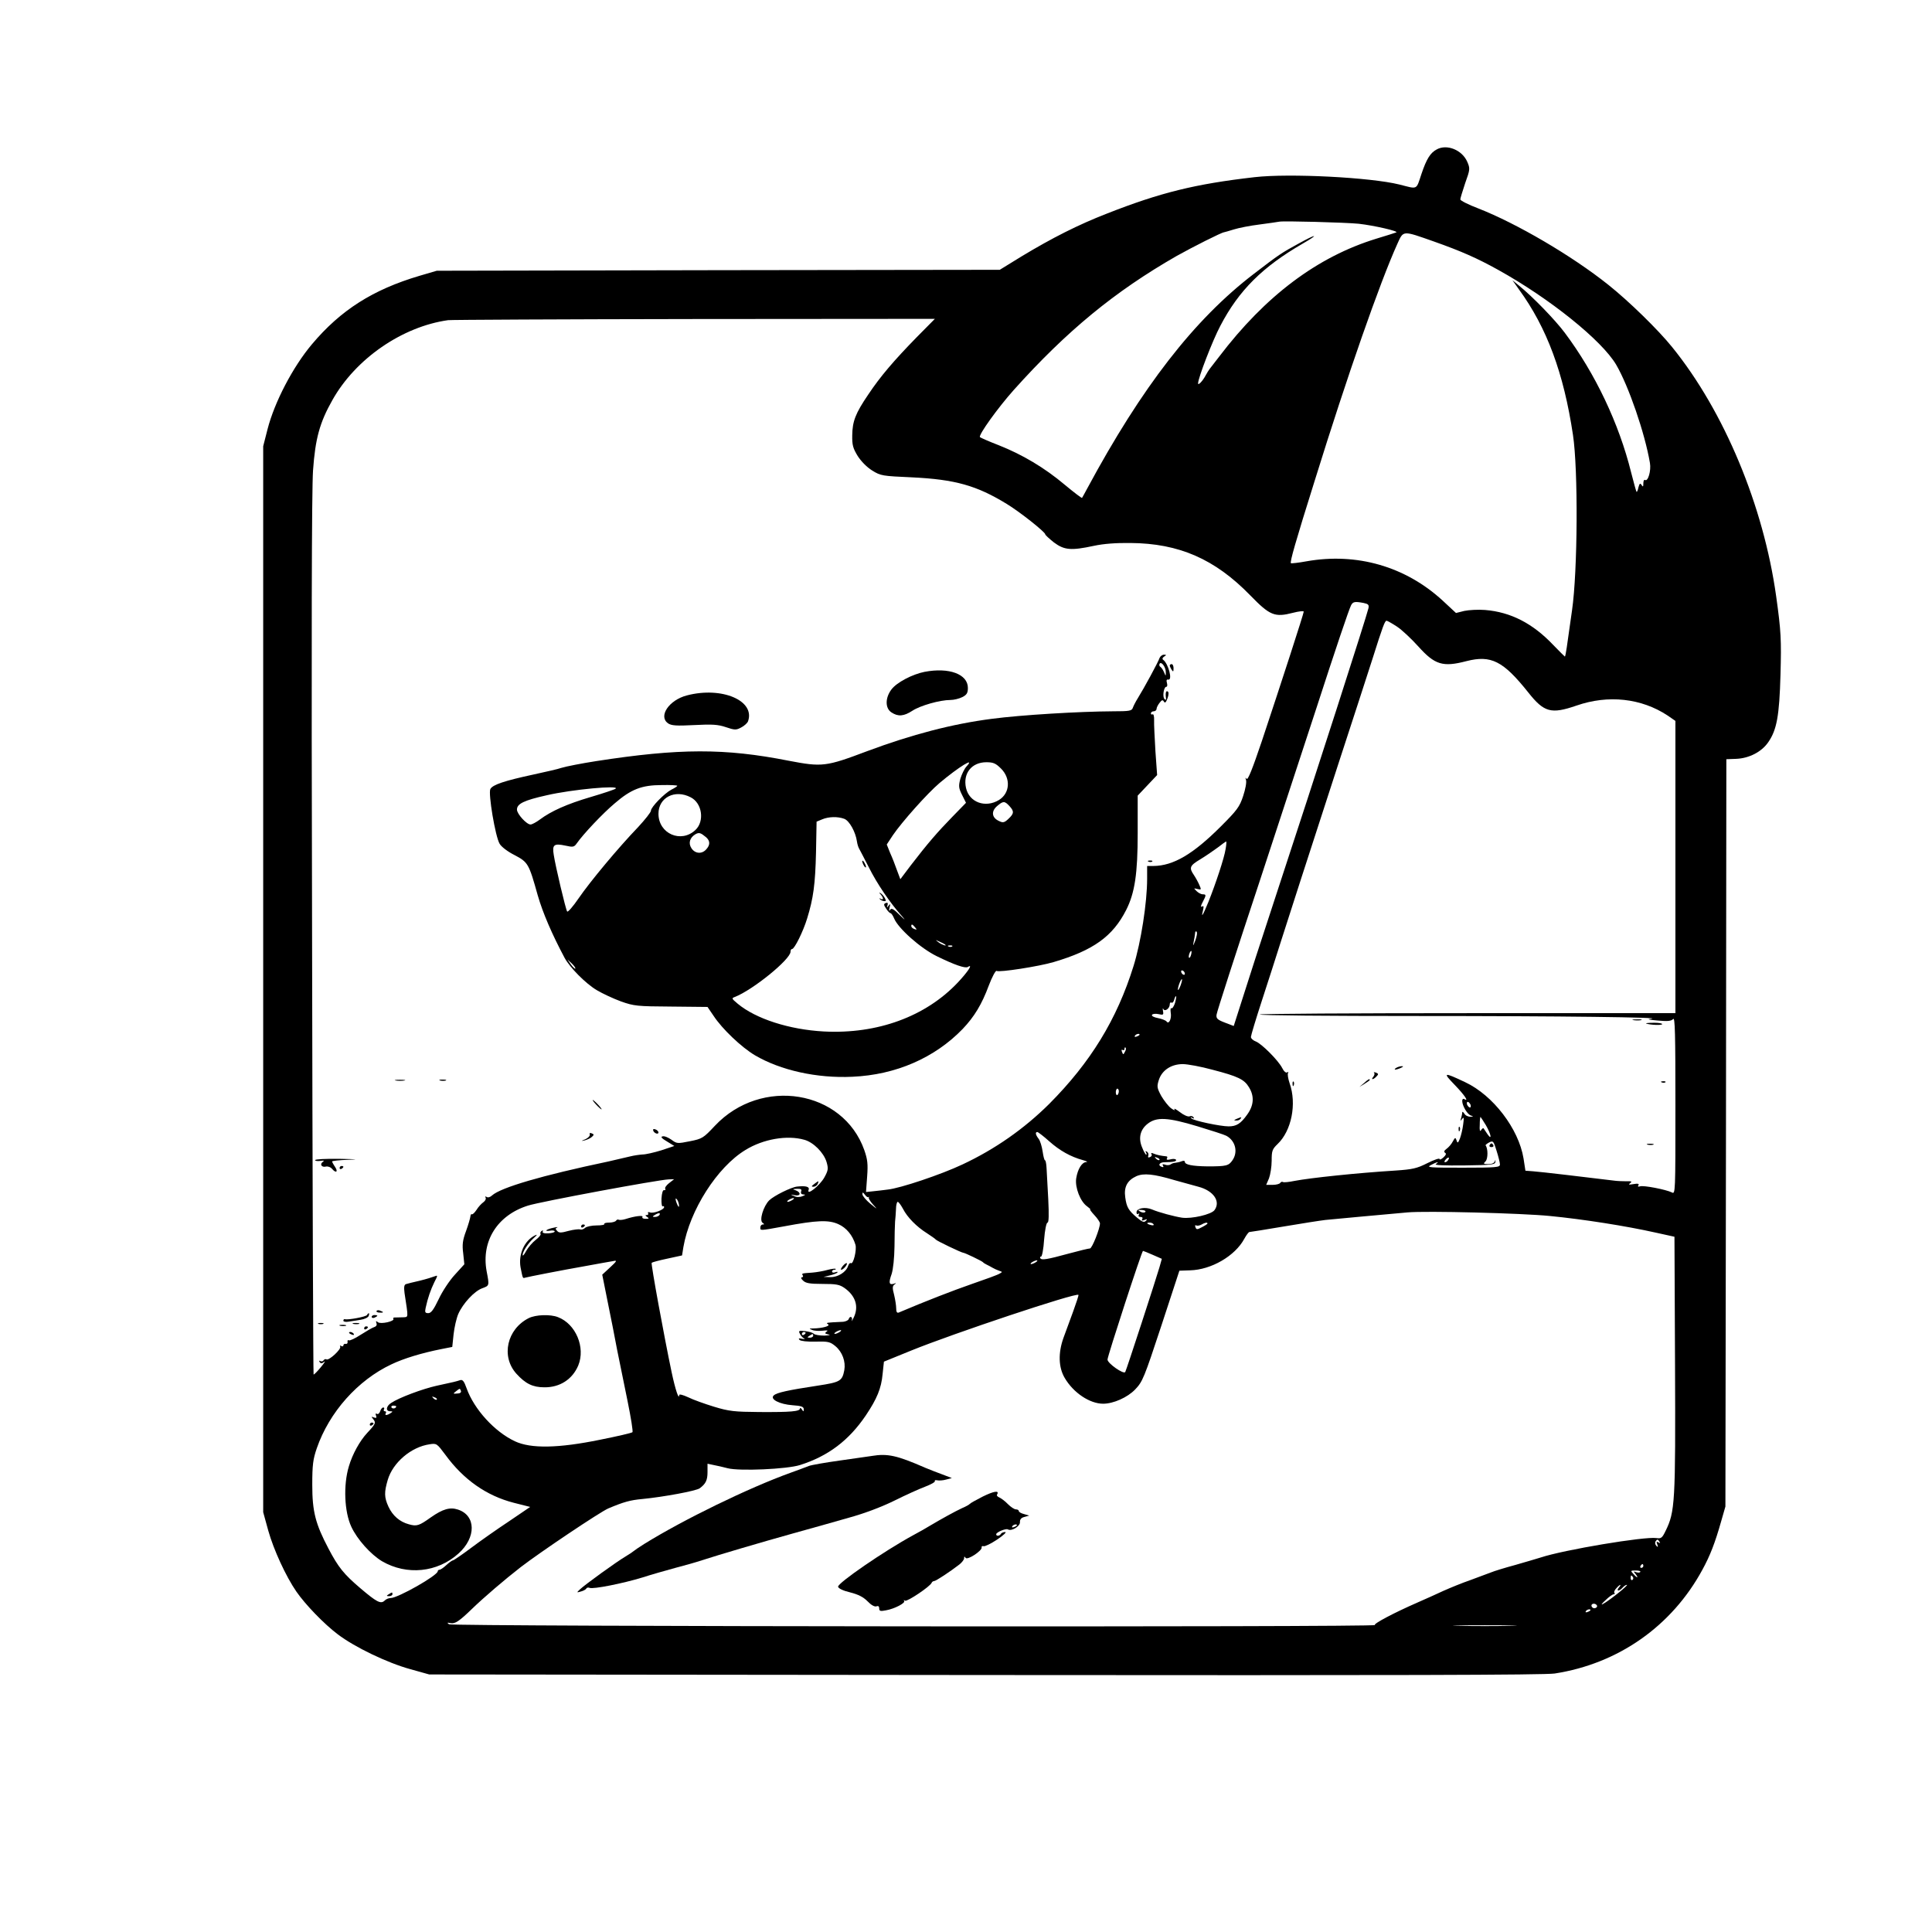 <?xml version="1.0" standalone="no"?>
<!DOCTYPE svg PUBLIC "-//W3C//DTD SVG 20010904//EN"
 "http://www.w3.org/TR/2001/REC-SVG-20010904/DTD/svg10.dtd">
<svg version="1.0" xmlns="http://www.w3.org/2000/svg"
 width="1024pt" height="1024pt" viewBox="0 0 1024 1024"
 preserveAspectRatio="xMidYMid meet">

<g transform="translate(0,1024) scale(0.1,-0.1)"
fill="#000000" stroke="none">
<path d="M7615 9448 c-34 -18 -54 -50 -81 -130 -29 -87 -18 -81 -117 -56 -153
38 -583 60 -767 39 -315 -36 -501 -82 -783 -193 -152 -59 -290 -129 -451 -226
l-117 -72 -1492 -2 -1492 -3 -92 -27 c-246 -73 -417 -181 -570 -363 -101 -120
-198 -306 -235 -450 l-23 -90 0 -2825 0 -2825 27 -98 c28 -100 93 -242 149
-323 47 -68 146 -171 219 -226 89 -68 264 -152 385 -185 l100 -28 2945 -3
c2185 -2 2964 0 3020 8 337 52 621 251 783 550 41 75 67 142 99 255 l23 80 3
1980 2 1981 53 2 c68 3 134 37 169 88 45 65 59 138 65 359 5 185 3 229 -23
415 -67 479 -275 979 -551 1320 -74 92 -230 244 -338 330 -194 155 -487 326
-689 405 -53 20 -96 42 -96 48 0 6 12 45 26 87 26 72 26 77 11 112 -27 63
-108 96 -162 66z m-413 -394 c80 -9 216 -40 198 -46 -8 -3 -55 -18 -105 -33
-313 -96 -588 -303 -833 -625 -23 -30 -46 -60 -51 -66 -4 -5 -14 -21 -21 -34
-16 -30 -40 -55 -40 -42 0 28 77 228 118 305 98 188 224 313 437 436 92 53 73
53 -24 -1 -88 -48 -102 -57 -236 -160 -316 -242 -593 -599 -883 -1138 -13 -25
-26 -47 -27 -49 -2 -2 -44 30 -92 70 -107 90 -223 159 -349 209 -52 20 -97 40
-100 43 -10 10 96 157 180 251 280 312 534 521 862 709 82 46 238 125 252 126
4 1 27 7 52 15 25 8 86 20 135 26 50 7 97 13 105 15 20 5 351 -4 422 -11z
m398 -94 c147 -52 230 -89 340 -150 274 -152 550 -374 626 -503 66 -113 152
-362 179 -521 7 -40 -10 -100 -26 -90 -5 3 -9 -5 -9 -18 0 -18 -2 -20 -9 -9
-8 12 -11 9 -17 -12 -3 -16 -8 -26 -10 -24 -2 2 -15 49 -29 104 -64 258 -190
524 -352 740 -51 68 -169 190 -243 250 l-34 28 34 -48 c149 -204 238 -445 287
-772 28 -185 25 -723 -5 -930 -12 -82 -24 -171 -28 -197 -4 -27 -8 -48 -10
-48 -1 0 -29 28 -61 61 -109 115 -226 175 -362 186 -36 3 -86 0 -110 -5 l-44
-11 -71 66 c-197 181 -455 255 -721 208 -43 -8 -81 -12 -83 -10 -6 6 23 109
127 440 173 557 344 1046 437 1252 33 73 26 72 194 13z m-2741 -507 c-122
-125 -193 -208 -257 -304 -68 -100 -84 -142 -85 -216 -1 -52 4 -69 29 -110 18
-28 48 -59 77 -77 45 -28 54 -29 210 -36 229 -11 343 -43 503 -141 68 -41 204
-149 204 -161 0 -4 21 -23 46 -43 55 -41 91 -44 212 -18 51 11 117 16 194 15
257 -2 447 -85 634 -277 105 -108 130 -118 227 -93 31 8 57 11 57 6 0 -10
-118 -374 -222 -686 -49 -145 -74 -209 -81 -200 -6 9 -7 7 -3 -6 4 -11 -3 -49
-15 -85 -19 -58 -33 -76 -118 -161 -148 -148 -252 -209 -358 -210 l-33 0 0
-68 c0 -126 -33 -337 -72 -462 -88 -283 -228 -511 -447 -731 -133 -132 -287
-240 -460 -321 -112 -53 -329 -126 -396 -133 -22 -3 -57 -7 -77 -9 l-38 -4 6
82 c5 67 2 91 -15 140 -113 319 -546 390 -792 129 -61 -65 -67 -69 -133 -82
-65 -13 -69 -13 -97 8 -17 12 -38 21 -47 18 -12 -2 -6 -10 23 -27 l39 -24 -69
-23 c-39 -12 -83 -22 -99 -22 -16 -1 -45 -5 -65 -10 -20 -5 -72 -17 -116 -27
-352 -74 -570 -138 -617 -180 -9 -9 -22 -13 -29 -8 -7 4 -10 3 -5 -4 3 -6 -2
-17 -12 -24 -10 -7 -27 -25 -36 -40 -10 -15 -21 -26 -25 -24 -4 3 -7 -3 -8
-12 -1 -9 -11 -44 -23 -77 -18 -48 -21 -72 -15 -118 l6 -58 -50 -55 c-28 -30
-67 -89 -86 -130 -27 -56 -40 -74 -55 -74 -17 0 -19 5 -14 28 11 52 27 97 46
136 19 37 19 38 1 31 -10 -4 -45 -15 -78 -23 -33 -7 -66 -16 -73 -18 -10 -3
-12 -16 -8 -47 21 -139 22 -127 -10 -129 -16 0 -35 -1 -41 -1 -7 1 -11 -3 -8
-7 8 -13 -67 -30 -82 -18 -10 8 -12 7 -8 -5 4 -9 0 -17 -12 -21 -10 -3 -42
-22 -72 -41 -29 -19 -57 -32 -62 -29 -5 3 -8 0 -7 -8 2 -7 -3 -12 -9 -11 -7 2
-13 -2 -13 -8 0 -5 -5 -7 -12 -3 -6 4 -8 3 -5 -3 8 -13 -60 -76 -73 -68 -5 3
-11 1 -15 -5 -4 -6 -11 -7 -17 -4 -7 4 -8 2 -4 -5 6 -9 12 -9 24 1 9 7 1 -6
-18 -29 -19 -23 -36 -40 -38 -38 -2 1 -6 1046 -8 2321 -4 1594 -2 2366 5 2470
12 169 35 254 103 374 123 219 370 389 613 423 17 2 604 5 1305 6 l1275 1 -96
-97z m2369 -1409 c24 -5 29 -10 25 -28 -11 -47 -267 -844 -498 -1546 -68 -206
-144 -441 -169 -521 l-47 -147 -47 18 c-39 15 -47 22 -44 42 1 13 103 329 227
703 123 374 258 786 300 915 106 327 175 531 186 552 10 19 20 21 67 12z m176
-125 c26 -17 76 -64 113 -105 88 -98 130 -111 256 -78 130 33 194 1 327 -166
84 -106 121 -116 255 -70 169 59 345 39 483 -52 l42 -29 0 -774 0 -775 -1099
0 c-605 0 -1102 -3 -1104 -7 -3 -5 369 -8 826 -8 770 0 1330 -7 1247 -15 -23
-2 -12 -5 35 -9 54 -5 73 -3 83 8 10 12 12 -79 12 -457 0 -465 0 -473 -19
-462 -30 15 -152 39 -169 32 -10 -3 -13 -1 -8 6 5 8 -3 10 -26 6 -25 -4 -29
-3 -18 5 12 9 8 11 -20 10 -19 0 -51 1 -70 4 -122 15 -391 47 -425 49 l-40 3
-10 65 c-26 158 -162 335 -309 404 -116 55 -121 53 -55 -15 52 -54 77 -91 49
-74 -5 3 -10 -1 -10 -10 0 -26 28 -73 47 -78 14 -4 13 -5 -4 -6 -12 0 -27 7
-32 17 -6 9 -11 12 -11 5 0 -6 -3 -20 -6 -30 -5 -15 -4 -16 6 -3 9 12 10 5 5
-30 -3 -25 -11 -58 -17 -74 -10 -25 -13 -27 -18 -10 -6 17 -8 16 -20 -6 -7
-14 -22 -31 -33 -39 -13 -9 -15 -16 -8 -21 8 -4 5 -12 -9 -25 -11 -10 -20 -13
-20 -8 0 6 -29 -4 -65 -22 -55 -28 -79 -33 -167 -39 -208 -13 -453 -39 -537
-55 -29 -6 -57 -9 -61 -6 -5 3 -11 1 -15 -5 -3 -5 -21 -10 -40 -10 l-34 0 15
35 c7 19 14 61 14 93 0 52 3 61 31 88 74 70 103 213 64 323 -8 24 -12 48 -8
54 3 6 1 7 -5 3 -6 -4 -18 6 -26 23 -21 41 -109 129 -140 141 -14 5 -26 16
-26 24 0 7 26 94 58 192 32 99 78 240 101 314 51 161 124 385 304 940 75 228
156 480 182 560 54 171 65 200 74 200 4 0 29 -14 55 -31z m-908 -1179 c-7 -47
-53 -185 -91 -280 -30 -73 -40 -89 -29 -46 5 22 4 27 -5 21 -8 -4 -7 4 3 23
20 38 20 42 0 42 -8 0 -23 8 -32 17 -16 16 -16 16 5 11 20 -5 21 -4 10 21 -6
14 -19 38 -29 53 -27 39 -22 50 33 83 28 17 69 45 92 62 23 18 44 33 46 33 2
0 1 -18 -3 -40z m-161 -486 c-11 -28 -13 -31 -9 -9 4 17 7 38 8 47 0 10 4 14
8 10 5 -5 1 -26 -7 -48z m-22 -74 c-3 -12 -8 -19 -11 -16 -5 6 5 36 12 36 2 0
2 -9 -1 -20z m-33 -101 c0 -6 -4 -7 -10 -4 -5 3 -10 11 -10 16 0 6 5 7 10 4 6
-3 10 -11 10 -16z m-22 -60 c-6 -16 -12 -28 -14 -26 -5 5 13 57 20 57 3 0 0
-14 -6 -31z m-30 -94 c-6 -19 -15 -32 -19 -29 -5 3 -6 -8 -4 -23 6 -32 -10
-65 -22 -47 -5 6 -25 14 -46 18 -21 4 -35 11 -31 17 3 6 19 7 34 4 26 -6 28
-4 24 17 -2 13 -1 17 2 10 8 -16 34 3 34 25 0 8 4 12 9 9 5 -3 11 3 14 14 3
11 7 20 10 20 3 0 0 -16 -5 -35z m-188 -169 c0 -2 -7 -7 -16 -10 -8 -3 -12 -2
-9 4 6 10 25 14 25 6z m-78 -91 c-8 -16 -9 -16 -15 -1 -4 10 -3 15 3 11 6 -3
10 -1 10 6 0 7 3 10 6 6 3 -3 2 -13 -4 -22z m465 -95 c135 -35 168 -51 193
-93 29 -47 26 -96 -10 -145 -34 -48 -57 -62 -98 -62 -44 0 -186 30 -197 42 -7
8 -6 8 4 3 9 -5 12 -4 7 3 -4 6 -13 9 -21 5 -9 -3 -32 7 -52 23 -20 15 -33 22
-28 14 5 -7 -3 -5 -18 6 -14 10 -37 40 -52 65 -23 43 -24 50 -13 85 17 52 66
84 127 84 25 0 96 -13 158 -30z m-497 -114 c0 -8 -4 -17 -8 -20 -4 -2 -8 4 -8
15 0 10 4 19 8 19 4 0 8 -6 8 -14z m1864 -71 c3 -8 1 -15 -3 -15 -5 0 -11 7
-15 15 -3 8 -1 15 3 15 5 0 11 -7 15 -15z m81 -108 c28 -48 35 -86 8 -47 -9
14 -18 27 -20 30 -2 2 -8 -2 -13 -10 -6 -10 -9 -1 -7 28 0 23 2 42 4 42 1 0
14 -20 28 -43z m-1527 -7 c73 -22 141 -44 152 -50 48 -26 63 -86 32 -130 -20
-29 -32 -32 -132 -32 -81 1 -120 9 -120 24 0 6 -8 7 -17 3 -10 -4 -25 -7 -33
-8 -8 0 -20 -4 -26 -9 -6 -4 -20 -5 -29 -1 -13 4 -16 3 -11 -5 5 -8 2 -10 -8
-6 -21 8 -10 24 17 24 46 0 65 5 60 13 -3 5 -16 6 -30 2 -16 -4 -22 -2 -18 5
3 5 3 10 -2 11 -29 3 -50 7 -67 14 -13 6 -17 5 -13 -2 4 -6 0 -13 -8 -16 -9
-4 -12 -1 -9 7 3 8 0 17 -7 22 -8 4 -10 3 -5 -4 4 -7 4 -12 1 -12 -3 0 -13 16
-21 37 -22 50 -11 96 29 127 47 37 106 34 265 -14z m-787 -79 c55 -49 113 -82
179 -100 19 -5 27 -10 18 -10 -24 -1 -46 -37 -54 -87 -7 -48 22 -123 58 -148
12 -9 20 -16 16 -16 -3 0 7 -14 23 -31 16 -17 29 -37 29 -43 0 -28 -42 -133
-53 -133 -7 0 -57 -12 -112 -27 -117 -32 -144 -36 -151 -25 -3 5 -1 9 4 9 5 0
13 41 16 90 4 51 12 90 18 90 7 0 8 41 4 123 -4 67 -8 141 -9 165 -1 23 -5 42
-8 42 -4 0 -9 21 -13 48 -4 26 -13 56 -21 66 -17 22 -19 36 -7 36 4 0 33 -22
63 -49z m-1298 8 c48 -13 103 -68 118 -118 10 -35 9 -44 -12 -82 -24 -43 -96
-100 -83 -65 6 16 -14 22 -61 17 -31 -3 -122 -48 -148 -73 -31 -31 -54 -107
-35 -119 10 -7 10 -9 1 -9 -7 0 -13 -7 -13 -15 0 -18 -7 -19 125 5 176 33 236
35 288 12 43 -19 76 -59 91 -109 8 -26 -11 -106 -24 -98 -5 3 -11 -4 -15 -15
-10 -32 -54 -60 -94 -59 l-36 1 33 8 c18 4 36 11 40 15 4 5 -1 5 -10 2 -10 -4
-18 -2 -18 3 0 6 5 10 12 10 6 0 9 2 7 5 -3 2 -22 0 -44 -6 -21 -6 -56 -12
-79 -14 -58 -4 -58 -4 -51 -15 3 -5 1 -10 -5 -10 -6 0 -4 -8 6 -17 14 -14 35
-18 103 -18 74 0 91 -3 119 -23 58 -42 75 -99 46 -157 -8 -16 -12 -22 -9 -12
5 19 -11 24 -17 5 -3 -7 -19 -14 -36 -14 -83 -4 -87 -4 -73 -13 14 -9 -30 -21
-79 -22 -23 0 -23 -1 -5 -8 11 -5 36 -6 55 -4 25 3 31 2 21 -5 -11 -8 -9 -11
10 -15 14 -2 5 -5 -22 -6 -25 0 -50 4 -56 10 -6 6 -27 12 -47 14 -32 3 -35 2
-26 -15 5 -10 15 -21 22 -24 7 -4 2 -4 -11 -2 -17 4 -21 2 -13 -6 6 -6 42 -10
85 -9 67 2 77 -1 105 -24 37 -31 55 -82 47 -127 -11 -58 -22 -64 -140 -82
-158 -24 -218 -37 -234 -52 -22 -20 31 -47 100 -52 46 -3 59 -8 59 -21 0 -14
-2 -14 -10 -1 -5 8 -10 10 -10 5 0 -16 -49 -20 -215 -19 -132 1 -161 4 -240
28 -49 15 -111 37 -137 50 -28 13 -48 18 -48 12 -1 -30 -21 30 -40 120 -40
190 -111 577 -106 581 3 3 40 13 83 22 l78 17 7 44 c34 196 179 424 329 515
94 58 221 80 312 54z m3687 -131 c0 -15 -18 -17 -197 -17 -179 0 -194 1 -169
14 31 17 49 20 26 5 -9 -6 45 -8 150 -7 149 2 165 4 166 20 1 12 1 13 -3 2 -3
-9 -16 -15 -34 -15 -27 0 -29 2 -15 15 13 14 13 68 0 84 -2 2 6 9 19 16 21 10
23 8 39 -44 10 -31 18 -64 18 -73z m-1805 24 c-3 -3 -11 0 -18 7 -9 10 -8 11
6 5 10 -3 15 -9 12 -12z m1530 -1 c-3 -6 -11 -11 -16 -11 -5 0 -4 6 3 14 14
16 24 13 13 -3z m-1450 -106 c44 -12 101 -28 127 -35 80 -21 119 -78 85 -124
-17 -23 -121 -47 -172 -40 -40 6 -123 28 -160 44 -34 14 -78 7 -81 -13 -1 -10
2 -14 8 -11 7 4 8 2 4 -4 -4 -7 -1 -12 9 -12 10 0 13 -5 9 -12 -5 -8 -1 -9 12
-4 15 6 16 4 7 -5 -9 -9 -19 -6 -45 16 -47 39 -57 57 -64 109 -8 55 11 90 59
112 39 17 91 12 202 -21z m-2679 -16 c-14 -11 -24 -25 -20 -30 3 -5 0 -8 -6
-7 -7 2 -12 -15 -14 -44 -1 -26 2 -44 6 -42 4 3 8 1 8 -4 0 -14 -57 -35 -75
-28 -9 3 -13 2 -10 -4 3 -6 0 -10 -7 -10 -9 0 -9 -3 2 -10 12 -8 10 -10 -8
-10 -13 0 -20 4 -17 10 6 10 -39 5 -89 -11 -15 -5 -32 -6 -36 -4 -5 3 -11 1
-15 -5 -3 -5 -20 -10 -36 -10 -17 0 -28 -3 -26 -7 3 -5 -16 -8 -41 -8 -26 0
-53 -6 -61 -13 -7 -7 -19 -11 -26 -8 -7 2 -35 -1 -62 -8 -39 -11 -51 -11 -60
0 -10 10 -10 14 0 18 7 3 -1 3 -18 -1 -16 -3 -34 -9 -38 -13 -5 -4 3 -5 17 -3
14 3 26 1 26 -4 0 -5 -16 -9 -35 -10 -22 -1 -33 3 -28 10 3 6 1 7 -6 3 -6 -4
-9 -11 -6 -16 3 -5 -9 -19 -26 -32 -17 -13 -39 -39 -50 -58 -10 -19 -18 -29
-19 -22 0 18 29 63 59 90 19 17 21 21 6 14 -56 -28 -88 -100 -76 -169 12 -60
11 -59 24 -55 18 5 191 39 322 62 66 12 131 24 145 26 22 5 21 1 -17 -34 l-41
-38 29 -145 c16 -79 39 -193 50 -254 12 -60 37 -182 55 -270 18 -88 30 -163
26 -166 -4 -4 -81 -22 -172 -40 -220 -45 -366 -48 -451 -8 -107 50 -216 169
-256 281 -13 37 -21 47 -34 43 -21 -7 -33 -10 -126 -30 -72 -16 -199 -63 -240
-91 -27 -17 -30 -44 -5 -44 14 0 15 -2 2 -10 -20 -13 -33 -13 -25 0 3 6 1 10
-5 10 -6 0 -8 5 -5 10 3 6 2 10 -4 10 -5 0 -13 -9 -16 -20 -4 -11 -11 -17 -17
-14 -7 5 -9 1 -5 -9 4 -12 2 -14 -11 -10 -15 6 -15 5 -3 -10 14 -18 12 -24
-33 -72 -39 -42 -78 -112 -97 -177 -30 -99 -24 -241 13 -320 31 -67 103 -147
163 -183 131 -76 293 -60 405 41 95 85 93 202 -3 233 -42 14 -80 3 -143 -41
-63 -45 -75 -49 -117 -37 -49 13 -86 46 -108 93 -23 50 -23 77 -4 142 27 92
124 175 222 189 37 6 39 4 83 -55 97 -133 219 -218 363 -255 l87 -22 -112 -76
c-62 -41 -153 -105 -201 -141 -48 -36 -92 -66 -96 -66 -4 0 -20 -11 -35 -25
-15 -14 -31 -25 -37 -25 -5 0 -9 -4 -9 -8 0 -22 -211 -142 -250 -142 -10 0
-25 -6 -32 -14 -20 -19 -42 -7 -128 66 -88 75 -117 111 -169 210 -69 131 -86
196 -86 338 0 106 4 136 24 194 66 191 217 361 396 445 65 31 160 60 266 81
l56 11 7 67 c4 36 15 85 25 108 25 56 85 121 127 136 38 14 38 13 23 91 -29
159 57 296 219 347 66 21 690 137 746 139 l29 1 -27 -21z m700 -44 c-3 -10 1
-15 12 -16 13 0 11 -3 -5 -9 -14 -6 -32 -6 -45 1 -21 9 -21 9 5 4 32 -6 34 16
2 27 -16 5 -15 6 9 7 21 1 27 -3 22 -14z m357 -30 c4 3 5 2 2 -2 -3 -4 7 -20
22 -37 26 -28 25 -28 -14 4 -23 19 -42 42 -42 50 0 12 2 12 13 -2 7 -10 16
-16 19 -13z m-1004 -45 c0 -10 -3 -8 -9 5 -12 27 -12 43 0 25 5 -8 9 -22 9
-30z m601 30 c-8 -5 -19 -10 -25 -10 -5 0 -3 5 5 10 8 5 20 10 25 10 6 0 3 -5
-5 -10z m586 -47 c23 -45 72 -95 128 -130 23 -15 43 -29 46 -33 5 -7 137 -70
146 -70 8 0 99 -44 104 -50 3 -4 12 -9 20 -13 8 -4 22 -11 30 -16 8 -5 24 -12
35 -16 19 -6 19 -7 2 -16 -9 -6 -75 -30 -145 -54 -101 -35 -248 -92 -389 -152
-9 -3 -13 4 -13 22 0 14 -5 47 -11 72 -10 37 -9 47 2 55 11 8 10 9 -3 4 -26
-8 -29 5 -12 52 8 26 14 83 15 145 0 56 2 116 3 132 2 17 4 47 5 68 0 20 5 37
9 37 5 0 17 -17 28 -37z m1284 -17 c-4 -4 -16 -4 -26 2 -16 9 -14 10 8 9 15
-1 23 -6 18 -11z m2145 -21 c175 -17 404 -53 560 -88 l100 -22 3 -680 c3 -731
0 -777 -50 -879 -18 -37 -23 -42 -49 -38 -63 9 -489 -62 -613 -103 -22 -7 -84
-25 -136 -40 -52 -14 -111 -32 -130 -40 -19 -7 -69 -26 -110 -41 -41 -14 -104
-40 -140 -56 -36 -17 -99 -45 -140 -63 -121 -53 -231 -111 -223 -118 12 -12
-4890 -8 -4907 4 -12 9 -10 10 8 6 23 -5 46 10 114 76 62 60 173 155 258 221
104 80 420 292 464 311 83 35 116 44 181 50 112 11 286 43 304 57 32 24 41 43
41 86 l0 44 33 -7 c17 -3 51 -11 74 -17 62 -16 314 -5 383 17 149 47 259 130
349 263 59 88 82 143 89 219 l7 66 145 59 c224 91 874 308 886 295 2 -2 -11
-41 -28 -88 -17 -46 -40 -109 -51 -139 -29 -80 -27 -157 6 -213 46 -79 133
-137 204 -137 54 0 129 33 170 76 39 41 47 60 138 336 l96 293 57 2 c112 3
238 76 287 167 11 20 23 36 27 36 4 0 85 13 180 29 95 16 196 32 223 35 43 4
296 28 435 40 98 9 604 -4 755 -19z m-4720 5 c-3 -5 -14 -10 -23 -10 -15 0
-15 2 -2 10 20 13 33 13 25 0z m2619 -49 c4 -5 -3 -7 -14 -4 -23 6 -26 13 -6
13 8 0 17 -4 20 -9z m286 4 c0 -2 -13 -11 -29 -19 -26 -14 -30 -14 -35 0 -3 8
-2 12 4 9 5 -3 18 -1 27 4 19 11 33 14 33 6z m-290 -166 l48 -21 -13 -46 c-16
-56 -175 -544 -181 -554 -8 -14 -94 46 -94 66 0 18 182 576 188 576 2 0 25 -9
52 -21z m-620 -39 c-8 -5 -19 -10 -25 -10 -5 0 -3 5 5 10 8 5 20 10 25 10 6 0
3 -5 -5 -10z m-1040 -370 c-8 -5 -19 -10 -25 -10 -5 0 -3 5 5 10 8 5 20 10 25
10 6 0 3 -5 -5 -10z m-180 -4 c0 -3 -4 -8 -10 -11 -5 -3 -10 -1 -10 4 0 6 5
11 10 11 6 0 10 -2 10 -4z m40 -16 c0 -5 -8 -10 -17 -10 -15 0 -16 2 -3 10 19
12 20 12 20 0z m-1867 -292 c3 -8 -5 -14 -20 -14 -22 -2 -23 -1 -6 12 22 17
20 16 26 2z m-128 -46 c-3 -3 -11 0 -18 7 -9 10 -8 11 6 5 10 -3 15 -9 12 -12z
m-215 -36 c0 -11 -19 -15 -25 -6 -3 5 1 10 9 10 9 0 16 -2 16 -4z m6696 -718
c5 -7 3 -8 -6 -3 -10 6 -12 4 -6 -11 5 -14 4 -16 -5 -7 -6 6 -8 16 -5 22 9 14
13 14 22 -1z m-86 -128 c0 -5 -5 -10 -11 -10 -5 0 -7 5 -4 10 3 6 8 10 11 10
2 0 4 -4 4 -10z m-16 -31 c-2 -5 -12 -5 -22 -2 -15 6 -15 5 -3 -10 18 -23 8
-22 -12 1 -16 17 -15 18 13 18 16 0 27 -3 24 -7z m-39 -28 c3 -5 2 -12 -3 -15
-5 -3 -9 1 -9 9 0 17 3 19 12 6z m-75 -56 c-7 -8 -8 -15 -2 -15 5 0 15 7 22
15 7 8 17 15 23 15 11 0 -95 -85 -128 -102 -11 -6 -5 3 14 20 18 18 38 32 44
32 6 0 7 3 4 7 -4 3 0 15 10 25 19 22 31 24 13 3z m-116 -94 c3 -5 0 -11 -8
-14 -8 -3 -17 1 -20 9 -6 15 19 20 28 5z m-34 -25 c0 -2 -7 -7 -16 -10 -8 -3
-12 -2 -9 4 6 10 25 14 25 6z m-422 -83 c-76 -2 -200 -2 -275 0 -76 1 -14 3
137 3 151 0 213 -2 138 -3z"/>
<path d="M6146 6753 c-6 -20 -82 -160 -115 -213 -12 -19 -24 -43 -27 -52 -5
-16 -20 -18 -103 -18 -181 -1 -486 -19 -645 -40 -209 -27 -423 -83 -659 -171
-220 -83 -239 -85 -417 -51 -339 67 -580 66 -1020 -2 -77 -12 -159 -28 -185
-36 -16 -6 -83 -21 -147 -35 -153 -33 -217 -54 -229 -77 -12 -23 26 -251 49
-290 9 -16 43 -42 79 -60 72 -38 76 -45 123 -213 27 -94 76 -207 142 -331 28
-52 112 -137 171 -172 30 -18 88 -45 129 -60 68 -24 85 -26 266 -27 l192 -2
32 -47 c46 -70 147 -166 219 -209 136 -80 329 -123 517 -114 230 10 436 100
584 253 62 65 102 131 139 231 17 45 36 80 41 77 14 -9 226 24 303 47 210 62
313 136 384 276 46 91 61 193 61 407 l0 199 51 54 52 55 -9 126 c-4 70 -8 144
-7 164 1 21 -3 35 -8 32 -5 -3 -9 0 -9 5 0 6 7 11 15 11 8 0 15 6 15 13 0 6 7
21 16 32 12 16 17 17 23 6 6 -9 11 -4 19 18 7 19 7 33 1 36 -9 6 -13 -8 -9
-35 1 -10 -2 -12 -8 -5 -12 12 -4 65 10 65 5 0 6 9 3 20 -4 14 -2 20 7 18 24
-5 1 84 -27 105 -6 4 -4 11 5 17 13 8 13 10 -1 10 -9 0 -19 -8 -23 -17z m33
-77 c0 -21 0 -21 -9 0 -5 12 -13 25 -19 29 -6 3 -8 11 -5 17 10 15 34 -20 33
-46z m-1056 -498 c-12 -13 -26 -43 -33 -66 -10 -38 -9 -49 9 -85 l21 -42 -73
-75 c-78 -80 -130 -140 -220 -257 l-55 -73 -18 48 c-9 26 -25 67 -36 91 l-18
45 33 50 c47 69 182 221 247 276 101 85 192 141 143 88z m183 -12 c52 -52 47
-130 -11 -166 -72 -44 -158 -13 -175 64 -17 77 30 136 108 136 37 0 50 -6 78
-34z m-1716 -91 c0 -2 -14 -12 -31 -20 -38 -20 -109 -93 -109 -112 0 -8 -31
-47 -68 -87 -104 -108 -254 -288 -315 -377 -30 -44 -58 -76 -61 -70 -8 12 -62
240 -71 300 -9 54 1 62 62 49 40 -9 46 -8 60 12 35 50 138 159 201 212 87 75
143 97 250 97 45 1 82 -1 82 -4z m-327 -15 c-4 -4 -63 -24 -131 -44 -126 -37
-211 -75 -271 -120 -19 -14 -41 -26 -49 -26 -21 0 -72 56 -72 79 0 31 37 49
158 76 134 31 387 54 365 35z m398 -46 c61 -31 74 -127 25 -173 -76 -72 -196
-20 -196 86 0 86 87 131 171 87z m1689 -46 c26 -28 25 -40 -5 -68 -21 -20 -29
-22 -49 -12 -39 17 -44 51 -12 79 33 28 40 29 66 1z m-875 -68 c27 -10 60 -70
67 -120 2 -14 7 -30 11 -37 4 -6 27 -52 52 -100 43 -86 113 -190 179 -263 17
-20 11 -16 -13 8 -34 34 -46 41 -53 30 -6 -9 -7 -5 -3 12 5 20 4 22 -5 10 -10
-13 -11 -13 -6 2 3 12 1 15 -9 12 -12 -5 -12 -10 2 -30 8 -13 19 -24 23 -24 4
0 13 -13 19 -28 22 -53 140 -158 226 -200 94 -46 151 -66 165 -57 28 18 3 -22
-52 -81 -171 -182 -428 -276 -712 -261 -183 10 -360 67 -456 147 -32 27 -34
29 -15 36 95 37 295 199 295 240 0 8 3 14 8 14 13 0 59 93 80 162 33 107 43
180 47 351 l3 162 29 12 c35 15 83 16 118 3z m-732 -98 c21 -19 22 -40 0 -64
-23 -26 -59 -23 -78 6 -18 27 -9 57 22 75 19 10 27 7 56 -17z m1107 -477 c11
-13 10 -14 -4 -9 -9 3 -16 10 -16 15 0 13 6 11 20 -6z m159 -91 c14 -12 -19
-1 -35 12 -18 14 -18 14 6 3 14 -6 27 -13 29 -15z m38 -10 c-3 -3 -12 -4 -19
-1 -8 3 -5 6 6 6 11 1 17 -2 13 -5z m-1998 -118 c-2 -2 -13 8 -23 22 l-19 27
24 -22 c12 -12 21 -24 18 -27z"/>
<path d="M4570 5675 c0 -5 5 -17 10 -25 5 -8 10 -10 10 -5 0 6 -5 17 -10 25
-5 8 -10 11 -10 5z"/>
<path d="M4668 5499 c6 -7 12 -17 12 -22 0 -4 -6 -5 -12 -1 -7 4 -9 3 -5 -1 4
-5 14 -10 22 -11 11 -2 12 2 5 16 -6 11 -16 22 -23 26 -9 5 -9 4 1 -7z"/>
<path d="M6200 6713 c0 -5 5 -15 10 -23 8 -12 10 -11 10 8 0 12 -4 22 -10 22
-5 0 -10 -3 -10 -7z"/>
<path d="M4900 6679 c-65 -13 -147 -56 -175 -93 -34 -45 -34 -100 0 -122 35
-23 65 -21 111 9 41 27 145 57 202 57 18 0 46 7 62 15 24 12 30 22 30 49 0 73
-100 110 -230 85z"/>
<path d="M3640 6554 c-95 -25 -152 -111 -99 -148 18 -12 44 -14 139 -9 94 5
126 3 167 -11 47 -16 55 -16 81 -2 16 8 32 23 36 31 42 111 -138 188 -324 139z"/>
<path d="M6088 5673 c7 -3 16 -2 19 1 4 3 -2 6 -13 5 -11 0 -14 -3 -6 -6z"/>
<path d="M2098 4513 c12 -2 32 -2 45 0 12 2 2 4 -23 4 -25 0 -35 -2 -22 -4z"/>
<path d="M2333 4513 c9 -2 23 -2 30 0 6 3 -1 5 -18 5 -16 0 -22 -2 -12 -5z"/>
<path d="M3160 4385 c13 -14 26 -25 28 -25 3 0 -5 11 -18 25 -13 14 -26 25
-28 25 -3 0 5 -11 18 -25z"/>
<path d="M3462 4248 c5 -15 28 -23 28 -10 0 5 -7 13 -16 16 -10 4 -14 1 -12
-6z"/>
<path d="M3126 4227 c2 -7 -8 -18 -23 -25 -25 -10 -25 -11 -3 -6 14 4 31 12
38 19 11 10 11 13 -2 18 -9 4 -13 1 -10 -6z"/>
<path d="M1670 4091 c0 -4 12 -6 28 -4 19 3 23 2 13 -5 -18 -13 -6 -31 17 -25
10 2 24 -3 31 -11 21 -26 35 -18 17 9 -9 13 -16 27 -16 29 0 3 37 7 83 9 63 2
53 3 -45 5 -71 1 -128 -2 -128 -7z"/>
<path d="M1800 4049 c0 -5 5 -7 10 -4 6 3 10 8 10 11 0 2 -4 4 -10 4 -5 0 -10
-5 -10 -11z"/>
<path d="M1996 3292 c-3 -4 4 -9 15 -9 23 -2 25 3 4 10 -8 4 -16 3 -19 -1z"/>
<path d="M1945 3270 c-5 -9 -100 -27 -117 -22 -5 1 -8 -2 -8 -8 0 -5 12 -8 28
-5 15 2 43 7 64 10 20 3 39 12 42 20 6 17 0 20 -9 5z"/>
<path d="M1970 3260 c0 -5 7 -7 15 -4 8 4 15 8 15 10 0 2 -7 4 -15 4 -8 0 -15
-4 -15 -10z"/>
<path d="M1688 3223 c6 -2 18 -2 25 0 6 3 1 5 -13 5 -14 0 -19 -2 -12 -5z"/>
<path d="M1873 3223 c9 -2 23 -2 30 0 6 3 -1 5 -18 5 -16 0 -22 -2 -12 -5z"/>
<path d="M1803 3213 c9 -2 23 -2 30 0 6 3 -1 5 -18 5 -16 0 -22 -2 -12 -5z"/>
<path d="M1930 3199 c0 -5 5 -7 10 -4 6 3 10 8 10 11 0 2 -4 4 -10 4 -5 0 -10
-5 -10 -11z"/>
<path d="M1850 3176 c0 -2 7 -7 16 -10 8 -3 12 -2 9 4 -6 10 -25 14 -25 6z"/>
<path d="M8658 4833 c12 -2 30 -2 40 0 9 3 -1 5 -23 4 -22 0 -30 -2 -17 -4z"/>
<path d="M8725 4815 c23 -8 85 -10 85 -3 0 4 -21 8 -47 7 -27 0 -43 -2 -38 -4z"/>
<path d="M7400 4580 c-18 -12 -2 -12 25 0 13 6 15 9 5 9 -8 0 -22 -4 -30 -9z"/>
<path d="M7283 4554 c4 -4 2 -13 -4 -21 -15 -17 -1 -17 16 1 12 12 12 15 -2
21 -10 3 -14 3 -10 -1z"/>
<path d="M7229 4499 l-24 -20 28 17 c15 9 27 18 27 20 0 8 -8 4 -31 -17z"/>
<path d="M6851 4494 c0 -11 3 -14 6 -6 3 7 2 16 -1 19 -3 4 -6 -2 -5 -13z"/>
<path d="M8808 4503 c7 -3 16 -2 19 1 4 3 -2 6 -13 5 -11 0 -14 -3 -6 -6z"/>
<path d="M7731 4254 c0 -11 3 -14 6 -6 3 7 2 16 -1 19 -3 4 -6 -2 -5 -13z"/>
<path d="M8733 4173 c9 -2 23 -2 30 0 6 3 -1 5 -18 5 -16 0 -22 -2 -12 -5z"/>
<path d="M6555 4310 c-16 -7 -17 -9 -3 -9 9 -1 20 4 23 9 7 11 7 11 -20 0z"/>
<path d="M4316 3965 c-16 -12 -17 -15 -4 -15 9 0 18 7 22 15 7 18 6 18 -18 0z"/>
<path d="M4467 3530 c-9 -11 -13 -20 -8 -20 11 0 35 29 29 35 -2 2 -12 -4 -21
-15z"/>
<path d="M7895 4170 c-3 -5 1 -10 10 -10 9 0 13 5 10 10 -3 6 -8 10 -10 10 -2
0 -7 -4 -10 -10z"/>
<path d="M3080 3739 c0 -5 5 -7 10 -4 6 3 10 8 10 11 0 2 -4 4 -10 4 -5 0 -10
-5 -10 -11z"/>
<path d="M2803 3254 c-116 -58 -149 -203 -66 -295 48 -53 87 -72 148 -72 82
-1 149 42 180 116 39 95 -13 220 -108 256 -41 16 -117 13 -154 -5z"/>
<path d="M1960 2689 c0 -5 5 -7 10 -4 6 3 10 8 10 11 0 2 -4 4 -10 4 -5 0 -10
-5 -10 -11z"/>
<path d="M2060 1790 c-13 -8 -12 -10 3 -10 9 0 17 5 17 10 0 12 -1 12 -20 0z"/>
<path d="M4620 2523 c-14 -2 -90 -13 -168 -24 -79 -11 -153 -24 -165 -29 -12
-5 -56 -21 -97 -36 -222 -80 -567 -248 -775 -377 -27 -17 -52 -34 -55 -37 -3
-3 -23 -17 -45 -30 -49 -29 -212 -147 -240 -173 -20 -19 -20 -19 5 -12 14 4
26 11 28 16 2 4 9 6 17 3 19 -8 175 23 280 55 49 16 128 38 175 51 47 12 110
30 140 40 89 29 313 95 485 143 88 24 221 62 295 83 84 23 175 58 240 90 58
29 131 62 163 74 31 12 55 25 52 30 -3 4 3 6 12 4 10 -2 31 -1 48 4 l30 8 -50
19 c-28 10 -68 26 -90 35 -151 66 -200 77 -285 63z"/>
<path d="M5209 2308 c-35 -18 -66 -35 -69 -39 -3 -4 -21 -14 -40 -22 -37 -17
-111 -58 -170 -93 -19 -12 -60 -35 -90 -51 -156 -85 -401 -254 -398 -273 2 -9
26 -21 64 -30 43 -11 69 -24 92 -47 19 -20 37 -30 47 -27 10 4 15 0 15 -11 0
-14 6 -16 36 -10 46 8 106 40 96 50 -4 5 -2 5 5 1 12 -6 134 76 141 95 2 5 8
9 13 9 9 0 85 50 134 88 14 11 25 26 25 33 0 10 2 11 8 2 9 -14 88 38 85 55
-2 6 3 9 10 7 6 -3 39 13 72 35 33 22 52 40 43 40 -9 0 -20 -4 -23 -10 -7 -12
-25 -13 -25 -2 0 11 51 32 62 26 18 -12 65 16 64 38 -1 15 7 24 24 28 l25 7
-27 8 c-16 4 -28 11 -28 16 0 5 -7 9 -15 9 -9 0 -28 13 -43 28 -15 16 -36 31
-45 35 -10 4 -16 11 -12 16 13 23 -17 18 -76 -11z m181 -152 c0 -2 -7 -7 -16
-10 -8 -3 -12 -2 -9 4 6 10 25 14 25 6z"/>
</g>
</svg>

